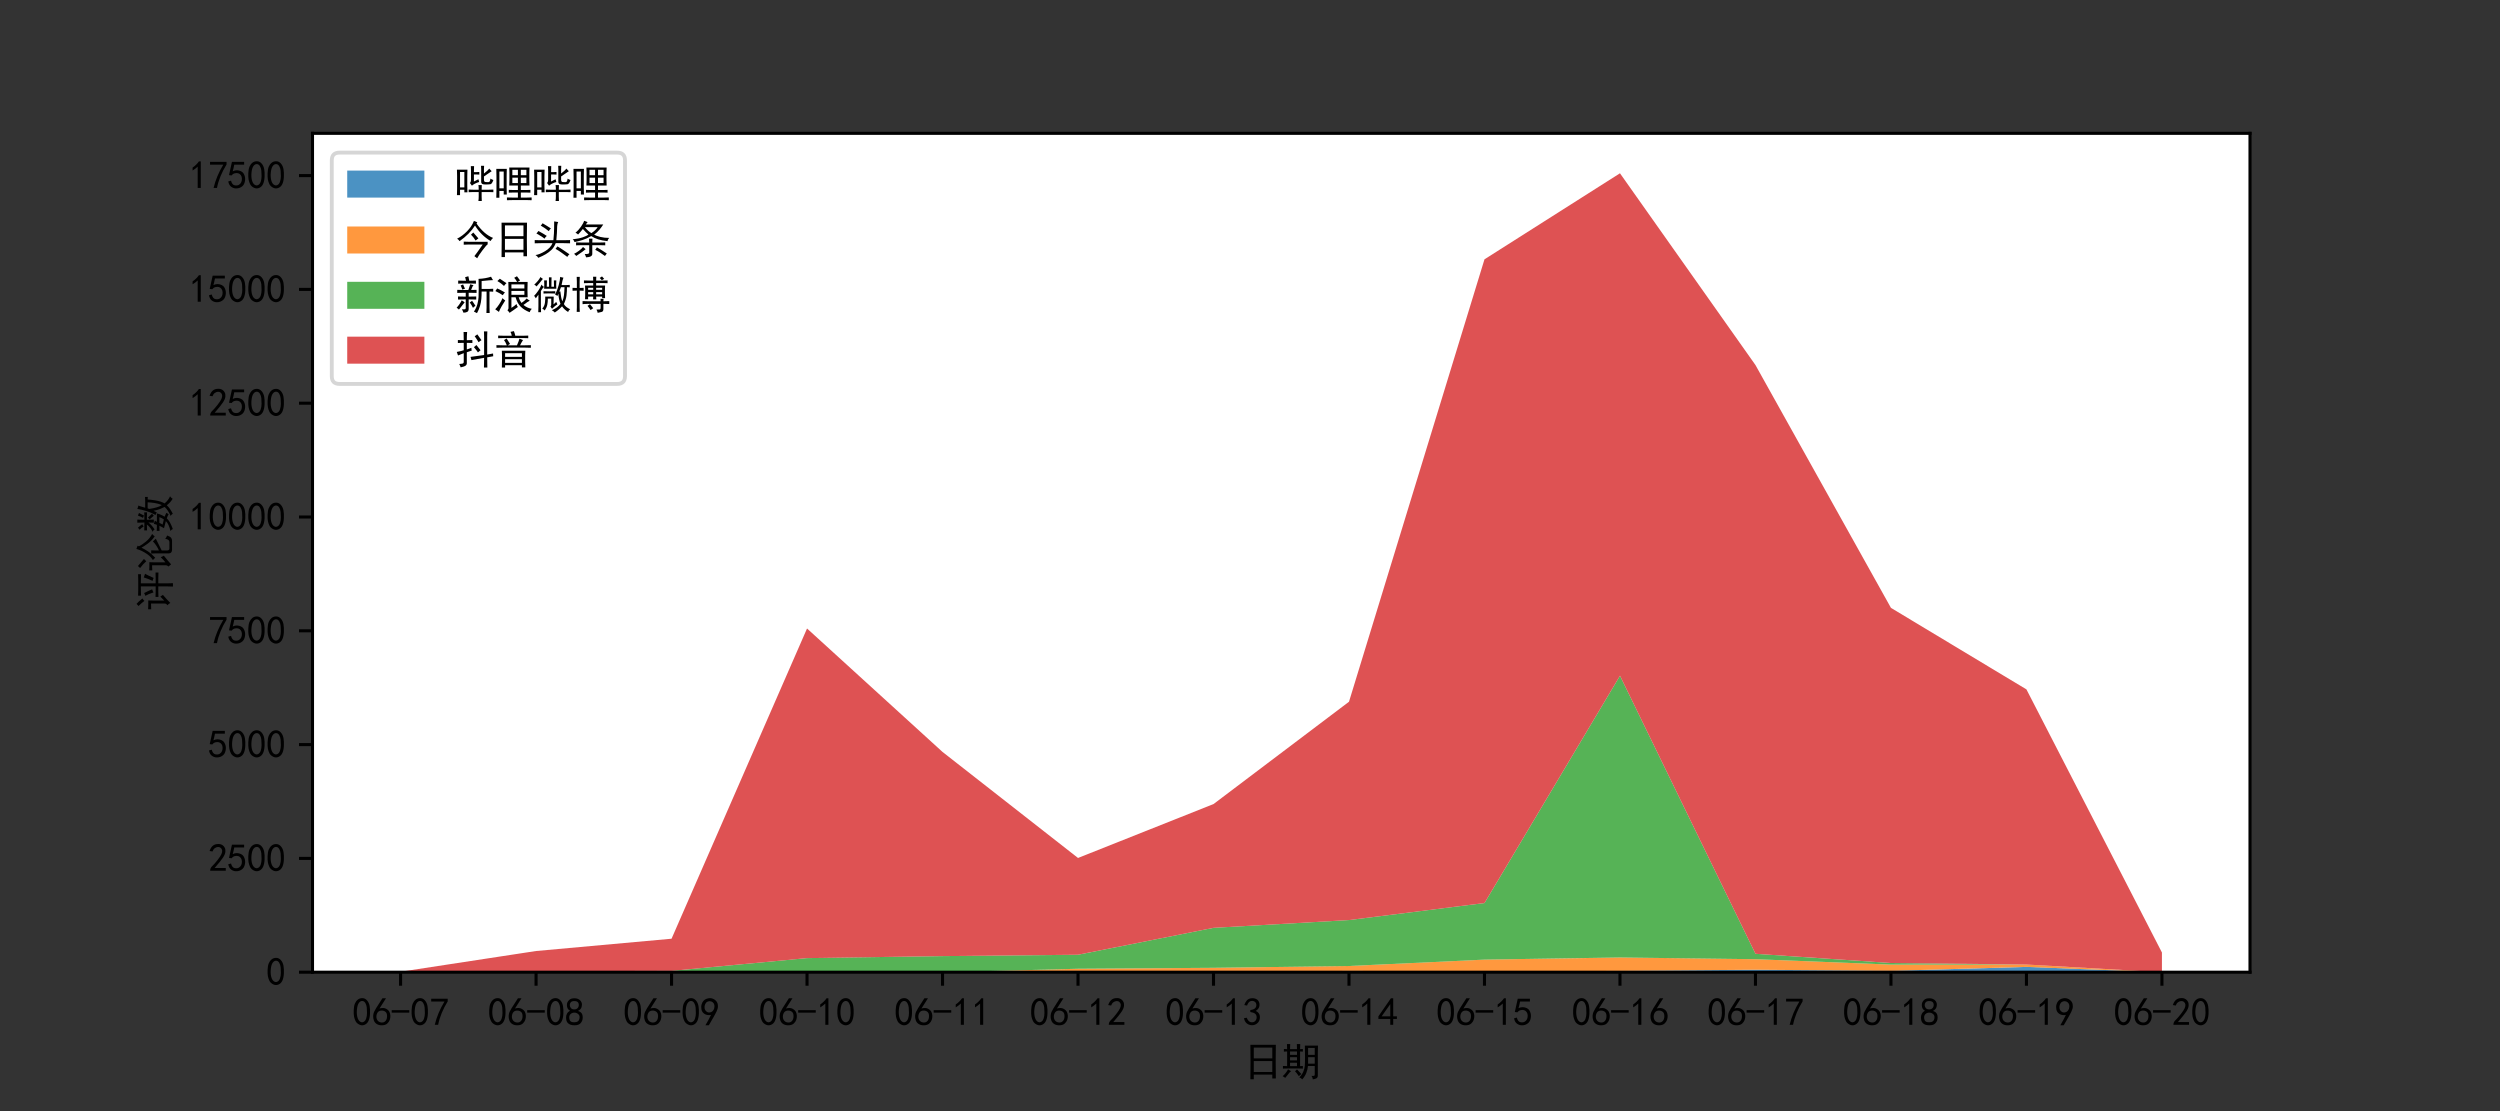 <?xml version="1.0" encoding="utf-8" standalone="no"?>
<!DOCTYPE svg PUBLIC "-//W3C//DTD SVG 1.1//EN"
  "http://www.w3.org/Graphics/SVG/1.1/DTD/svg11.dtd">
<svg xmlns:xlink="http://www.w3.org/1999/xlink" width="648pt" height="288pt" viewBox="0 0 648 288" xmlns="http://www.w3.org/2000/svg" version="1.1">
 <rect x="0" y="0" width="648" height="288" fill="#333333" stroke="none"/>
 <defs>
  <style type="text/css">*{stroke-linejoin: round; stroke-linecap: butt}</style>
 </defs>
 <g id="figure_1">
  <g id="patch_1">
   <path d="M 0 288 
L 648 288 
L 648 0 
L 0 0 
L 0 288 
z
" style="fill: none"/>
  </g>
  <g id="axes_1">
   <g id="patch_2">
    <path d="M 81 252 
L 583.2 252 
L 583.2 34.56 
L 81 34.56 
z
" style="fill: #ffffff"/>
   </g>
   <g id="PolyCollection_1">
    <path d="M 103.827 252 
L 103.827 252 
L 138.946 252 
L 174.065 252 
L 209.184 252 
L 244.303 252 
L 279.422 252 
L 314.541 252 
L 349.659 252 
L 384.778 252 
L 419.897 252 
L 455.016 252 
L 490.135 252 
L 525.254 252 
L 560.373 252 
L 560.373 252 
L 560.373 252 
L 525.254 250.62 
L 490.135 251.646 
L 455.016 251.351 
L 419.897 251.658 
L 384.778 251.823 
L 349.659 251.658 
L 314.541 251.988 
L 279.422 252 
L 244.303 252 
L 209.184 252 
L 174.065 252 
L 138.946 252 
L 103.827 252 
z
" clip-path="url(#pf10ba35d69)" style="fill: #1f77b4; fill-opacity: 0.8"/>
   </g>
   <g id="PolyCollection_2">
    <path d="M 103.827 252 
L 103.827 252 
L 138.946 252 
L 174.065 252 
L 209.184 252 
L 244.303 252 
L 279.422 252 
L 314.541 251.988 
L 349.659 251.658 
L 384.778 251.823 
L 419.897 251.658 
L 455.016 251.351 
L 490.135 251.646 
L 525.254 250.62 
L 560.373 252 
L 560.373 252 
L 560.373 252 
L 525.254 250.006 
L 490.135 250.03 
L 455.016 248.625 
L 419.897 248.177 
L 384.778 248.732 
L 349.659 250.384 
L 314.541 250.855 
L 279.422 251.103 
L 244.303 252 
L 209.184 252 
L 174.065 252 
L 138.946 252 
L 103.827 252 
z
" clip-path="url(#pf10ba35d69)" style="fill: #ff7f0e; fill-opacity: 0.8"/>
   </g>
   <g id="PolyCollection_3">
    <path d="M 103.827 251.929 
L 103.827 252 
L 138.946 252 
L 174.065 252 
L 209.184 252 
L 244.303 252 
L 279.422 251.103 
L 314.541 250.855 
L 349.659 250.384 
L 384.778 248.732 
L 419.897 248.177 
L 455.016 248.625 
L 490.135 250.03 
L 525.254 250.006 
L 560.373 252 
L 560.373 252 
L 560.373 252 
L 525.254 250.006 
L 490.135 249.617 
L 455.016 247.221 
L 419.897 175.153 
L 384.778 234.065 
L 349.659 238.478 
L 314.541 240.496 
L 279.422 247.469 
L 244.303 247.823 
L 209.184 248.342 
L 174.065 251.646 
L 138.946 251.752 
L 103.827 251.929 
z
" clip-path="url(#pf10ba35d69)" style="fill: #2ca02c; fill-opacity: 0.8"/>
   </g>
   <g id="PolyCollection_4">
    <path d="M 103.827 251.87 
L 103.827 251.929 
L 138.946 251.752 
L 174.065 251.646 
L 209.184 248.342 
L 244.303 247.823 
L 279.422 247.469 
L 314.541 240.496 
L 349.659 238.478 
L 384.778 234.065 
L 419.897 175.153 
L 455.016 247.221 
L 490.135 249.617 
L 525.254 250.006 
L 560.373 252 
L 560.373 246.891 
L 560.373 246.891 
L 525.254 178.692 
L 490.135 157.56 
L 455.016 94.624 
L 419.897 44.914 
L 384.778 67.215 
L 349.659 181.89 
L 314.541 208.414 
L 279.422 222.384 
L 244.303 194.904 
L 209.184 162.905 
L 174.065 243.316 
L 138.946 246.502 
L 103.827 251.87 
z
" clip-path="url(#pf10ba35d69)" style="fill: #d62728; fill-opacity: 0.8"/>
   </g>
   <g id="matplotlib.axis_1">
    <g id="xtick_1">
     <g id="line2d_1">
      <defs>
       <path id="m758a748ec3" d="M 0 0 
L 0 3.5 
" style="stroke: #000000; stroke-width: 0.8"/>
      </defs>
      <g>
       <use xlink:href="#m758a748ec3" x="103.827" y="252" style="stroke: #000000; stroke-width: 0.8"/>
      </g>
     </g>
     <g id="text_1">
      <!-- 06-07 -->
      <g transform="translate(91.327 265.875)scale(0.1 -0.1)">
       <defs>
        <path id="SimHei-30" d="M 225 2537 
Q 250 3200 412 3587 
Q 575 3975 875 4225 
Q 1175 4475 1612 4475 
Q 2050 4475 2375 4112 
Q 2700 3750 2800 3200 
Q 2900 2650 2862 1937 
Q 2825 1225 2612 775 
Q 2400 325 1975 150 
Q 1550 -25 1125 187 
Q 700 400 525 750 
Q 350 1100 275 1487 
Q 200 1875 225 2537 
z
M 750 2687 
Q 675 2000 800 1462 
Q 925 925 1212 700 
Q 1500 475 1800 612 
Q 2100 750 2237 1162 
Q 2375 1575 2375 2062 
Q 2375 2550 2337 2950 
Q 2300 3350 2112 3675 
Q 1925 4000 1612 4012 
Q 1300 4025 1062 3700 
Q 825 3375 750 2687 
z
" transform="scale(0.016)"/>
        <path id="SimHei-36" d="M 250 1612 
Q 275 1975 387 2225 
Q 500 2475 725 2850 
L 1750 4450 
L 2325 4450 
L 1275 2800 
Q 1950 2975 2350 2750 
Q 2750 2525 2887 2237 
Q 3025 1950 3037 1612 
Q 3050 1275 2937 950 
Q 2825 625 2537 362 
Q 2250 100 1737 75 
Q 1225 50 862 262 
Q 500 475 362 862 
Q 225 1250 250 1612 
z
M 1025 787 
Q 1250 550 1625 525 
Q 2000 500 2250 775 
Q 2500 1050 2500 1575 
Q 2500 2100 2187 2300 
Q 1875 2500 1487 2450 
Q 1100 2400 925 2075 
Q 750 1750 775 1387 
Q 800 1025 1025 787 
z
" transform="scale(0.016)"/>
        <path id="SimHei-2d" d="M 2975 2125 
L 125 2125 
L 125 2525 
L 2975 2525 
L 2975 2125 
z
" transform="scale(0.016)"/>
        <path id="SimHei-37" d="M 850 150 
Q 1300 2050 2425 3925 
L 275 3925 
L 275 4375 
L 2950 4375 
L 2950 3950 
Q 1775 2050 1400 150 
L 850 150 
z
" transform="scale(0.016)"/>
       </defs>
       <use xlink:href="#SimHei-30"/>
       <use xlink:href="#SimHei-36" x="50"/>
       <use xlink:href="#SimHei-2d" x="100"/>
       <use xlink:href="#SimHei-30" x="150"/>
       <use xlink:href="#SimHei-37" x="200"/>
      </g>
     </g>
    </g>
    <g id="xtick_2">
     <g id="line2d_2">
      <g>
       <use xlink:href="#m758a748ec3" x="138.946" y="252" style="stroke: #000000; stroke-width: 0.8"/>
      </g>
     </g>
     <g id="text_2">
      <!-- 06-08 -->
      <g transform="translate(126.446 265.875)scale(0.1 -0.1)">
       <defs>
        <path id="SimHei-38" d="M 175 1375 
Q 175 1675 325 1962 
Q 475 2250 825 2425 
Q 525 2600 425 2812 
Q 325 3025 312 3300 
Q 300 3575 387 3775 
Q 475 3975 650 4150 
Q 825 4325 1037 4387 
Q 1250 4450 1500 4450 
Q 1750 4450 1950 4400 
Q 2150 4350 2375 4187 
Q 2600 4025 2700 3725 
Q 2800 3425 2687 3025 
Q 2575 2625 2100 2400 
Q 2525 2275 2700 2012 
Q 2875 1750 2875 1375 
Q 2875 1000 2762 775 
Q 2650 550 2512 400 
Q 2375 250 2137 162 
Q 1900 75 1537 75 
Q 1175 75 912 162 
Q 650 250 475 425 
Q 300 600 237 837 
Q 175 1075 175 1375 
z
M 687 1400 
Q 675 1100 787 875 
Q 900 650 1200 587 
Q 1500 525 1825 600 
Q 2150 675 2275 950 
Q 2400 1225 2362 1500 
Q 2325 1775 2050 1962 
Q 1775 2150 1450 2125 
Q 1125 2100 912 1900 
Q 700 1700 687 1400 
z
M 775 3350 
Q 775 3100 950 2875 
Q 1125 2650 1500 2650 
Q 1875 2650 2062 2875 
Q 2250 3100 2237 3412 
Q 2225 3725 2012 3875 
Q 1800 4025 1437 4000 
Q 1075 3975 925 3787 
Q 775 3600 775 3350 
z
" transform="scale(0.016)"/>
       </defs>
       <use xlink:href="#SimHei-30"/>
       <use xlink:href="#SimHei-36" x="50"/>
       <use xlink:href="#SimHei-2d" x="100"/>
       <use xlink:href="#SimHei-30" x="150"/>
       <use xlink:href="#SimHei-38" x="200"/>
      </g>
     </g>
    </g>
    <g id="xtick_3">
     <g id="line2d_3">
      <g>
       <use xlink:href="#m758a748ec3" x="174.065" y="252" style="stroke: #000000; stroke-width: 0.8"/>
      </g>
     </g>
     <g id="text_3">
      <!-- 06-09 -->
      <g transform="translate(161.565 265.875)scale(0.1 -0.1)">
       <defs>
        <path id="SimHei-39" d="M 800 75 
Q 1350 1000 1700 1750 
Q 1075 1650 662 1912 
Q 250 2175 162 2625 
Q 75 3075 175 3437 
Q 275 3800 487 4037 
Q 700 4275 1000 4375 
Q 1300 4475 1537 4475 
Q 1775 4475 2025 4375 
Q 2275 4275 2475 4075 
Q 2675 3875 2750 3662 
Q 2825 3450 2825 3112 
Q 2825 2775 2575 2250 
Q 2325 1725 1350 75 
L 800 75 
z
M 662 2875 
Q 700 2550 937 2337 
Q 1175 2125 1450 2150 
Q 1725 2175 1887 2300 
Q 2050 2425 2200 2725 
Q 2300 3100 2250 3362 
Q 2200 3625 1987 3800 
Q 1775 3975 1525 3975 
Q 1375 4000 1137 3900 
Q 900 3800 762 3500 
Q 625 3200 662 2875 
z
" transform="scale(0.016)"/>
       </defs>
       <use xlink:href="#SimHei-30"/>
       <use xlink:href="#SimHei-36" x="50"/>
       <use xlink:href="#SimHei-2d" x="100"/>
       <use xlink:href="#SimHei-30" x="150"/>
       <use xlink:href="#SimHei-39" x="200"/>
      </g>
     </g>
    </g>
    <g id="xtick_4">
     <g id="line2d_4">
      <g>
       <use xlink:href="#m758a748ec3" x="209.184" y="252" style="stroke: #000000; stroke-width: 0.8"/>
      </g>
     </g>
     <g id="text_4">
      <!-- 06-10 -->
      <g transform="translate(196.684 265.875)scale(0.1 -0.1)">
       <defs>
        <path id="SimHei-31" d="M 1400 3600 
Q 1075 3275 575 2975 
L 575 3450 
Q 1200 3875 1600 4450 
L 1900 4450 
L 1900 150 
L 1400 150 
L 1400 3600 
z
" transform="scale(0.016)"/>
       </defs>
       <use xlink:href="#SimHei-30"/>
       <use xlink:href="#SimHei-36" x="50"/>
       <use xlink:href="#SimHei-2d" x="100"/>
       <use xlink:href="#SimHei-31" x="150"/>
       <use xlink:href="#SimHei-30" x="200"/>
      </g>
     </g>
    </g>
    <g id="xtick_5">
     <g id="line2d_5">
      <g>
       <use xlink:href="#m758a748ec3" x="244.303" y="252" style="stroke: #000000; stroke-width: 0.8"/>
      </g>
     </g>
     <g id="text_5">
      <!-- 06-11 -->
      <g transform="translate(231.803 265.875)scale(0.1 -0.1)">
       <use xlink:href="#SimHei-30"/>
       <use xlink:href="#SimHei-36" x="50"/>
       <use xlink:href="#SimHei-2d" x="100"/>
       <use xlink:href="#SimHei-31" x="150"/>
       <use xlink:href="#SimHei-31" x="200"/>
      </g>
     </g>
    </g>
    <g id="xtick_6">
     <g id="line2d_6">
      <g>
       <use xlink:href="#m758a748ec3" x="279.422" y="252" style="stroke: #000000; stroke-width: 0.8"/>
      </g>
     </g>
     <g id="text_6">
      <!-- 06-12 -->
      <g transform="translate(266.922 265.875)scale(0.1 -0.1)">
       <defs>
        <path id="SimHei-32" d="M 300 250 
Q 325 625 650 925 
Q 975 1225 1475 1862 
Q 1975 2500 2125 2850 
Q 2275 3200 2237 3450 
Q 2200 3700 2000 3862 
Q 1800 4025 1537 4000 
Q 1275 3975 1037 3800 
Q 800 3625 675 3275 
L 200 3350 
Q 400 3925 712 4187 
Q 1025 4450 1450 4475 
Q 1700 4500 1900 4462 
Q 2100 4425 2312 4287 
Q 2525 4150 2662 3875 
Q 2800 3600 2762 3212 
Q 2725 2825 2375 2287 
Q 2025 1750 1025 600 
L 2825 600 
L 2825 150 
L 300 150 
L 300 250 
z
" transform="scale(0.016)"/>
       </defs>
       <use xlink:href="#SimHei-30"/>
       <use xlink:href="#SimHei-36" x="50"/>
       <use xlink:href="#SimHei-2d" x="100"/>
       <use xlink:href="#SimHei-31" x="150"/>
       <use xlink:href="#SimHei-32" x="200"/>
      </g>
     </g>
    </g>
    <g id="xtick_7">
     <g id="line2d_7">
      <g>
       <use xlink:href="#m758a748ec3" x="314.541" y="252" style="stroke: #000000; stroke-width: 0.8"/>
      </g>
     </g>
     <g id="text_7">
      <!-- 06-13 -->
      <g transform="translate(302.041 265.875)scale(0.1 -0.1)">
       <defs>
        <path id="SimHei-33" d="M 250 1225 
L 700 1300 
Q 800 975 1025 762 
Q 1250 550 1587 562 
Q 1925 575 2125 837 
Q 2325 1100 2300 1437 
Q 2275 1775 2037 1962 
Q 1800 2150 1275 2225 
L 1275 2550 
Q 1800 2600 2037 2825 
Q 2275 3050 2250 3412 
Q 2225 3775 1925 3937 
Q 1625 4100 1287 3975 
Q 950 3850 750 3275 
L 300 3350 
Q 450 3800 712 4100 
Q 975 4400 1425 4450 
Q 1875 4500 2212 4337 
Q 2550 4175 2687 3837 
Q 2825 3500 2725 3100 
Q 2625 2700 2150 2400 
Q 2500 2250 2687 1950 
Q 2875 1650 2812 1162 
Q 2750 675 2375 375 
Q 2000 75 1525 87 
Q 1050 100 700 387 
Q 350 675 250 1225 
z
" transform="scale(0.016)"/>
       </defs>
       <use xlink:href="#SimHei-30"/>
       <use xlink:href="#SimHei-36" x="50"/>
       <use xlink:href="#SimHei-2d" x="100"/>
       <use xlink:href="#SimHei-31" x="150"/>
       <use xlink:href="#SimHei-33" x="200"/>
      </g>
     </g>
    </g>
    <g id="xtick_8">
     <g id="line2d_8">
      <g>
       <use xlink:href="#m758a748ec3" x="349.659" y="252" style="stroke: #000000; stroke-width: 0.8"/>
      </g>
     </g>
     <g id="text_8">
      <!-- 06-14 -->
      <g transform="translate(337.159 265.875)scale(0.1 -0.1)">
       <defs>
        <path id="SimHei-34" d="M 2000 1100 
L 75 1100 
L 75 1525 
L 2100 4450 
L 2475 4450 
L 2475 1525 
L 3075 1525 
L 3075 1100 
L 2475 1100 
L 2475 150 
L 2000 150 
L 2000 1100 
z
M 2000 1525 
L 2000 3500 
L 600 1525 
L 2000 1525 
z
" transform="scale(0.016)"/>
       </defs>
       <use xlink:href="#SimHei-30"/>
       <use xlink:href="#SimHei-36" x="50"/>
       <use xlink:href="#SimHei-2d" x="100"/>
       <use xlink:href="#SimHei-31" x="150"/>
       <use xlink:href="#SimHei-34" x="200"/>
      </g>
     </g>
    </g>
    <g id="xtick_9">
     <g id="line2d_9">
      <g>
       <use xlink:href="#m758a748ec3" x="384.778" y="252" style="stroke: #000000; stroke-width: 0.8"/>
      </g>
     </g>
     <g id="text_9">
      <!-- 06-15 -->
      <g transform="translate(372.278 265.875)scale(0.1 -0.1)">
       <defs>
        <path id="SimHei-35" d="M 550 1325 
Q 725 650 1150 575 
Q 1575 500 1837 662 
Q 2100 825 2212 1087 
Q 2325 1350 2312 1675 
Q 2300 2000 2137 2225 
Q 1975 2450 1725 2525 
Q 1475 2600 1162 2525 
Q 850 2450 650 2175 
L 225 2225 
Q 275 2375 700 4375 
L 2675 4375 
L 2675 3925 
L 1075 3925 
Q 950 3250 825 2850 
Q 1200 3025 1525 3012 
Q 1850 3000 2150 2862 
Q 2450 2725 2587 2487 
Q 2725 2250 2787 2012 
Q 2850 1775 2837 1500 
Q 2825 1225 2725 937 
Q 2625 650 2425 462 
Q 2225 275 1937 162 
Q 1650 50 1275 75 
Q 900 100 562 350 
Q 225 600 100 1200 
L 550 1325 
z
" transform="scale(0.016)"/>
       </defs>
       <use xlink:href="#SimHei-30"/>
       <use xlink:href="#SimHei-36" x="50"/>
       <use xlink:href="#SimHei-2d" x="100"/>
       <use xlink:href="#SimHei-31" x="150"/>
       <use xlink:href="#SimHei-35" x="200"/>
      </g>
     </g>
    </g>
    <g id="xtick_10">
     <g id="line2d_10">
      <g>
       <use xlink:href="#m758a748ec3" x="419.897" y="252" style="stroke: #000000; stroke-width: 0.8"/>
      </g>
     </g>
     <g id="text_10">
      <!-- 06-16 -->
      <g transform="translate(407.397 265.875)scale(0.1 -0.1)">
       <use xlink:href="#SimHei-30"/>
       <use xlink:href="#SimHei-36" x="50"/>
       <use xlink:href="#SimHei-2d" x="100"/>
       <use xlink:href="#SimHei-31" x="150"/>
       <use xlink:href="#SimHei-36" x="200"/>
      </g>
     </g>
    </g>
    <g id="xtick_11">
     <g id="line2d_11">
      <g>
       <use xlink:href="#m758a748ec3" x="455.016" y="252" style="stroke: #000000; stroke-width: 0.8"/>
      </g>
     </g>
     <g id="text_11">
      <!-- 06-17 -->
      <g transform="translate(442.516 265.875)scale(0.1 -0.1)">
       <use xlink:href="#SimHei-30"/>
       <use xlink:href="#SimHei-36" x="50"/>
       <use xlink:href="#SimHei-2d" x="100"/>
       <use xlink:href="#SimHei-31" x="150"/>
       <use xlink:href="#SimHei-37" x="200"/>
      </g>
     </g>
    </g>
    <g id="xtick_12">
     <g id="line2d_12">
      <g>
       <use xlink:href="#m758a748ec3" x="490.135" y="252" style="stroke: #000000; stroke-width: 0.8"/>
      </g>
     </g>
     <g id="text_12">
      <!-- 06-18 -->
      <g transform="translate(477.635 265.875)scale(0.1 -0.1)">
       <use xlink:href="#SimHei-30"/>
       <use xlink:href="#SimHei-36" x="50"/>
       <use xlink:href="#SimHei-2d" x="100"/>
       <use xlink:href="#SimHei-31" x="150"/>
       <use xlink:href="#SimHei-38" x="200"/>
      </g>
     </g>
    </g>
    <g id="xtick_13">
     <g id="line2d_13">
      <g>
       <use xlink:href="#m758a748ec3" x="525.254" y="252" style="stroke: #000000; stroke-width: 0.8"/>
      </g>
     </g>
     <g id="text_13">
      <!-- 06-19 -->
      <g transform="translate(512.754 265.875)scale(0.1 -0.1)">
       <use xlink:href="#SimHei-30"/>
       <use xlink:href="#SimHei-36" x="50"/>
       <use xlink:href="#SimHei-2d" x="100"/>
       <use xlink:href="#SimHei-31" x="150"/>
       <use xlink:href="#SimHei-39" x="200"/>
      </g>
     </g>
    </g>
    <g id="xtick_14">
     <g id="line2d_14">
      <g>
       <use xlink:href="#m758a748ec3" x="560.373" y="252" style="stroke: #000000; stroke-width: 0.8"/>
      </g>
     </g>
     <g id="text_14">
      <!-- 06-20 -->
      <g transform="translate(547.873 265.875)scale(0.1 -0.1)">
       <use xlink:href="#SimHei-30"/>
       <use xlink:href="#SimHei-36" x="50"/>
       <use xlink:href="#SimHei-2d" x="100"/>
       <use xlink:href="#SimHei-32" x="150"/>
       <use xlink:href="#SimHei-30" x="200"/>
      </g>
     </g>
    </g>
    <g id="text_15">
     <!-- 日期 -->
     <g transform="translate(322.1 278.82)scale(0.1 -0.1)">
      <defs>
       <path id="SimHei-65e5" d="M 5375 5000 
Q 5350 3775 5350 2275 
Q 5350 775 5375 -450 
L 4800 -450 
L 4800 175 
L 1800 175 
L 1800 -575 
L 1250 -575 
Q 1275 575 1275 2125 
Q 1275 3675 1250 5000 
L 5375 5000 
z
M 4800 600 
L 4800 2375 
L 1800 2375 
L 1800 600 
L 4800 600 
z
M 4800 2800 
L 4800 4550 
L 1800 4550 
L 1800 2800 
L 4800 2800 
z
" transform="scale(0.016)"/>
       <path id="SimHei-671f" d="M 4900 -25 
Q 5475 -100 5425 175 
L 5425 1575 
L 4325 1575 
Q 4275 975 4050 425 
Q 3825 -125 3400 -600 
Q 3225 -375 2925 -275 
Q 3350 150 3562 625 
Q 3775 1100 3812 1575 
Q 3850 2050 3850 3125 
Q 3850 4225 3825 4875 
L 5950 4875 
Q 5925 4400 5925 3725 
L 5925 50 
Q 5925 -300 5700 -425 
Q 5475 -550 5100 -600 
Q 5100 -325 4900 -25 
z
M 950 4300 
Q 950 4675 925 5125 
L 1450 5125 
Q 1425 4625 1425 4300 
L 2550 4300 
Q 2550 4775 2525 5125 
L 3075 5125 
Q 3050 4700 3050 4300 
Q 3225 4300 3500 4325 
L 3500 3900 
Q 3250 3925 3050 3925 
L 3050 1550 
Q 3250 1550 3500 1575 
L 3500 1150 
Q 3025 1175 2575 1175 
L 1225 1175 
Q 675 1175 275 1150 
L 275 1575 
Q 650 1550 950 1550 
L 950 3925 
Q 725 3925 425 3900 
L 425 4325 
Q 700 4300 950 4300 
z
M 5425 3375 
L 5425 4500 
L 4350 4500 
L 4350 3375 
L 5425 3375 
z
M 5425 1950 
L 5425 3000 
L 4350 3000 
L 4350 1950 
L 5425 1950 
z
M 1600 725 
Q 1425 650 1162 287 
Q 900 -75 650 -350 
Q 400 -175 225 -75 
Q 450 100 700 412 
Q 950 725 1100 1025 
L 1600 725 
z
M 2550 3375 
L 2550 3925 
L 1425 3925 
L 1425 3375 
L 2550 3375 
z
M 2550 1550 
L 2550 2100 
L 1425 2100 
L 1425 1550 
L 2550 1550 
z
M 2550 2475 
L 2550 3000 
L 1425 3000 
L 1425 2475 
L 2550 2475 
z
M 2850 -75 
Q 2450 525 2225 725 
Q 2375 825 2550 1025 
Q 2850 725 3250 275 
Q 3050 125 2850 -75 
z
" transform="scale(0.016)"/>
      </defs>
      <use xlink:href="#SimHei-65e5"/>
      <use xlink:href="#SimHei-671f" x="100"/>
     </g>
    </g>
   </g>
   <g id="matplotlib.axis_2">
    <g id="ytick_1">
     <g id="line2d_15">
      <defs>
       <path id="m38fbeffc66" d="M 0 0 
L -3.5 0 
" style="stroke: #000000; stroke-width: 0.8"/>
      </defs>
      <g>
       <use xlink:href="#m38fbeffc66" x="81" y="252" style="stroke: #000000; stroke-width: 0.8"/>
      </g>
     </g>
     <g id="text_16">
      <!-- 0 -->
      <g transform="translate(69 255.438)scale(0.1 -0.1)">
       <use xlink:href="#SimHei-30"/>
      </g>
     </g>
    </g>
    <g id="ytick_2">
     <g id="line2d_16">
      <g>
       <use xlink:href="#m38fbeffc66" x="81" y="222.502" style="stroke: #000000; stroke-width: 0.8"/>
      </g>
     </g>
     <g id="text_17">
      <!-- 2500 -->
      <g transform="translate(54 225.94)scale(0.1 -0.1)">
       <use xlink:href="#SimHei-32"/>
       <use xlink:href="#SimHei-35" x="50"/>
       <use xlink:href="#SimHei-30" x="100"/>
       <use xlink:href="#SimHei-30" x="150"/>
      </g>
     </g>
    </g>
    <g id="ytick_3">
     <g id="line2d_17">
      <g>
       <use xlink:href="#m38fbeffc66" x="81" y="193.005" style="stroke: #000000; stroke-width: 0.8"/>
      </g>
     </g>
     <g id="text_18">
      <!-- 5000 -->
      <g transform="translate(54 196.442)scale(0.1 -0.1)">
       <use xlink:href="#SimHei-35"/>
       <use xlink:href="#SimHei-30" x="50"/>
       <use xlink:href="#SimHei-30" x="100"/>
       <use xlink:href="#SimHei-30" x="150"/>
      </g>
     </g>
    </g>
    <g id="ytick_4">
     <g id="line2d_18">
      <g>
       <use xlink:href="#m38fbeffc66" x="81" y="163.507" style="stroke: #000000; stroke-width: 0.8"/>
      </g>
     </g>
     <g id="text_19">
      <!-- 7500 -->
      <g transform="translate(54 166.944)scale(0.1 -0.1)">
       <use xlink:href="#SimHei-37"/>
       <use xlink:href="#SimHei-35" x="50"/>
       <use xlink:href="#SimHei-30" x="100"/>
       <use xlink:href="#SimHei-30" x="150"/>
      </g>
     </g>
    </g>
    <g id="ytick_5">
     <g id="line2d_19">
      <g>
       <use xlink:href="#m38fbeffc66" x="81" y="134.009" style="stroke: #000000; stroke-width: 0.8"/>
      </g>
     </g>
     <g id="text_20">
      <!-- 10000 -->
      <g transform="translate(49 137.447)scale(0.1 -0.1)">
       <use xlink:href="#SimHei-31"/>
       <use xlink:href="#SimHei-30" x="50"/>
       <use xlink:href="#SimHei-30" x="100"/>
       <use xlink:href="#SimHei-30" x="150"/>
       <use xlink:href="#SimHei-30" x="200"/>
      </g>
     </g>
    </g>
    <g id="ytick_6">
     <g id="line2d_20">
      <g>
       <use xlink:href="#m38fbeffc66" x="81" y="104.511" style="stroke: #000000; stroke-width: 0.8"/>
      </g>
     </g>
     <g id="text_21">
      <!-- 12500 -->
      <g transform="translate(49 107.949)scale(0.1 -0.1)">
       <use xlink:href="#SimHei-31"/>
       <use xlink:href="#SimHei-32" x="50"/>
       <use xlink:href="#SimHei-35" x="100"/>
       <use xlink:href="#SimHei-30" x="150"/>
       <use xlink:href="#SimHei-30" x="200"/>
      </g>
     </g>
    </g>
    <g id="ytick_7">
     <g id="line2d_21">
      <g>
       <use xlink:href="#m38fbeffc66" x="81" y="75.014" style="stroke: #000000; stroke-width: 0.8"/>
      </g>
     </g>
     <g id="text_22">
      <!-- 15000 -->
      <g transform="translate(49 78.451)scale(0.1 -0.1)">
       <use xlink:href="#SimHei-31"/>
       <use xlink:href="#SimHei-35" x="50"/>
       <use xlink:href="#SimHei-30" x="100"/>
       <use xlink:href="#SimHei-30" x="150"/>
       <use xlink:href="#SimHei-30" x="200"/>
      </g>
     </g>
    </g>
    <g id="ytick_8">
     <g id="line2d_22">
      <g>
       <use xlink:href="#m38fbeffc66" x="81" y="45.516" style="stroke: #000000; stroke-width: 0.8"/>
      </g>
     </g>
     <g id="text_23">
      <!-- 17500 -->
      <g transform="translate(49 48.954)scale(0.1 -0.1)">
       <use xlink:href="#SimHei-31"/>
       <use xlink:href="#SimHei-37" x="50"/>
       <use xlink:href="#SimHei-35" x="100"/>
       <use xlink:href="#SimHei-30" x="150"/>
       <use xlink:href="#SimHei-30" x="200"/>
      </g>
     </g>
    </g>
    <g id="text_24">
     <!-- 评论数 -->
     <g transform="translate(43.75 158.28)rotate(-90)scale(0.1 -0.1)">
      <defs>
       <path id="SimHei-8bc4" d="M 5900 4500 
Q 5400 4525 4425 4525 
L 4425 2125 
L 5200 2125 
Q 5750 2125 6175 2150 
L 6175 1675 
Q 5775 1700 5200 1700 
L 4425 1700 
L 4425 200 
Q 4425 -300 4450 -675 
L 3900 -675 
Q 3925 -200 3925 200 
L 3925 1700 
L 3075 1700 
Q 2625 1700 2225 1675 
L 2225 2150 
Q 2625 2125 3075 2125 
L 3925 2125 
L 3925 4525 
Q 2850 4525 2425 4500 
L 2425 4975 
Q 2850 4950 3300 4950 
L 4950 4950 
Q 5400 4950 5900 4975 
L 5900 4500 
z
M 875 225 
Q 1150 400 1150 650 
L 1150 2875 
Q 475 2875 225 2850 
L 225 3350 
Q 475 3325 825 3325 
L 1650 3325 
Q 1625 2825 1625 2325 
L 1625 725 
Q 1900 975 2275 1375 
Q 2375 1225 2550 950 
Q 2100 550 1812 300 
Q 1525 50 1250 -250 
Q 1100 25 875 225 
z
M 4825 2625 
Q 5200 3425 5375 4050 
Q 5650 3975 5975 3850 
Q 5925 3800 5700 3325 
Q 5475 2850 5300 2450 
Q 5050 2575 4825 2625 
z
M 2850 4000 
Q 3275 3175 3450 2700 
Q 3150 2600 2950 2475 
Q 2700 3300 2400 3800 
Q 2650 3875 2850 4000 
z
M 1100 5225 
Q 1400 4975 1975 4275 
Q 1750 4125 1575 3950 
Q 1300 4350 750 4900 
Q 900 5025 1100 5225 
z
" transform="scale(0.016)"/>
       <path id="SimHei-8bba" d="M 3500 1600 
Q 3825 1725 4250 2000 
Q 4675 2275 4975 2575 
Q 5225 2275 5400 2100 
Q 5050 1950 4550 1675 
Q 4050 1400 3500 1150 
L 3500 300 
Q 3500 -100 3800 -100 
L 4825 -100 
Q 5125 -100 5250 137 
Q 5375 375 5375 575 
Q 5675 350 5925 275 
Q 5750 -225 5550 -375 
Q 5350 -525 5100 -525 
L 3550 -525 
Q 3025 -475 3025 0 
L 3025 2175 
Q 3025 2525 3000 2850 
L 3525 2850 
Q 3500 2400 3500 2200 
L 3500 1600 
z
M 4175 4850 
Q 4400 4350 4950 3687 
Q 5500 3025 6175 2700 
Q 5975 2575 5800 2275 
Q 5100 2750 4637 3375 
Q 4175 4000 3950 4425 
Q 3725 3950 3387 3425 
Q 3050 2900 2325 2200 
Q 2175 2375 1950 2575 
Q 2350 2825 2650 3175 
Q 2950 3525 3200 3962 
Q 3450 4400 3575 4725 
Q 3700 5050 3750 5250 
Q 3975 5150 4275 5050 
L 4175 4850 
z
M 1600 3150 
Q 1575 2750 1575 2275 
L 1575 550 
Q 1950 825 2400 1300 
Q 2500 1075 2650 800 
Q 2250 475 1900 187 
Q 1550 -100 1250 -375 
Q 1150 -225 900 50 
Q 1100 250 1100 450 
L 1100 2700 
L 800 2700 
Q 550 2700 275 2675 
L 275 3175 
Q 550 3150 800 3150 
L 1600 3150 
z
M 975 5000 
Q 1550 4525 2125 4025 
Q 1950 3875 1750 3650 
Q 1325 4150 650 4650 
Q 825 4800 975 5000 
z
" transform="scale(0.016)"/>
       <path id="SimHei-6570" d="M 4525 4925 
Q 4475 4800 4400 4587 
Q 4325 4375 4175 3825 
L 5325 3825 
Q 5575 3825 5925 3850 
L 5925 3400 
Q 5650 3425 5500 3425 
Q 5500 3025 5362 2162 
Q 5225 1300 4875 675 
Q 5125 375 5437 137 
Q 5750 -100 6025 -200 
Q 5725 -425 5625 -625 
Q 5325 -450 5075 -225 
Q 4825 0 4575 325 
Q 4300 25 3987 -187 
Q 3675 -400 3200 -650 
Q 3075 -425 2850 -300 
Q 3225 -150 3650 125 
Q 4075 400 4300 675 
Q 4125 1025 3962 1425 
Q 3800 1825 3675 2475 
Q 3600 2275 3425 1950 
Q 3250 2050 3000 2150 
Q 3400 2850 3650 3675 
Q 3900 4500 3975 5100 
Q 4275 4975 4525 4925 
z
M 2100 2250 
Q 2000 2150 1875 1925 
L 3250 1925 
Q 3100 1300 2725 675 
Q 3125 525 3350 400 
Q 3225 225 3125 25 
Q 2900 175 2450 325 
Q 1950 -225 725 -650 
Q 600 -375 400 -275 
Q 1575 0 2000 475 
Q 1300 650 850 775 
Q 1000 1000 1250 1525 
Q 1000 1525 425 1500 
L 425 1950 
Q 900 1925 1400 1925 
Q 1500 2150 1550 2425 
Q 1825 2325 2100 2250 
z
M 1775 3950 
Q 1775 4550 1750 5100 
L 2250 5100 
Q 2225 4575 2225 3950 
Q 3075 3950 3425 3975 
L 3425 3525 
Q 3075 3550 2225 3550 
Q 2225 2825 2250 2425 
L 1750 2425 
Q 1775 2775 1775 3300 
Q 1650 3100 1300 2787 
Q 950 2475 650 2300 
Q 525 2525 275 2625 
Q 500 2700 875 2975 
Q 1250 3250 1450 3550 
Q 950 3550 500 3525 
L 500 3975 
Q 925 3950 1775 3950 
z
M 3975 3175 
Q 4200 1700 4600 1125 
Q 4850 1700 4937 2287 
Q 5025 2875 5050 3425 
L 4075 3425 
L 3975 3175 
z
M 1450 1000 
Q 1750 925 2275 800 
Q 2475 1050 2650 1525 
L 1725 1525 
Q 1600 1275 1450 1000 
z
M 3325 4825 
Q 3200 4625 3125 4450 
Q 3050 4275 2925 4025 
Q 2725 4125 2525 4175 
Q 2725 4500 2900 5000 
Q 3150 4875 3325 4825 
z
M 2575 3375 
Q 2900 3050 3200 2725 
Q 3050 2600 2875 2425 
Q 2525 2850 2300 3100 
Q 2450 3225 2575 3375 
z
M 925 5000 
Q 1275 4650 1500 4300 
L 1125 4075 
Q 950 4425 600 4725 
Q 825 4875 925 5000 
z
" transform="scale(0.016)"/>
      </defs>
      <use xlink:href="#SimHei-8bc4"/>
      <use xlink:href="#SimHei-8bba" x="100"/>
      <use xlink:href="#SimHei-6570" x="200"/>
     </g>
    </g>
   </g>
   <g id="patch_3">
    <path d="M 81 252 
L 81 34.56 
" style="fill: none; stroke: #000000; stroke-width: 0.8; stroke-linejoin: miter; stroke-linecap: square"/>
   </g>
   <g id="patch_4">
    <path d="M 583.2 252 
L 583.2 34.56 
" style="fill: none; stroke: #000000; stroke-width: 0.8; stroke-linejoin: miter; stroke-linecap: square"/>
   </g>
   <g id="patch_5">
    <path d="M 81 252 
L 583.2 252 
" style="fill: none; stroke: #000000; stroke-width: 0.8; stroke-linejoin: miter; stroke-linecap: square"/>
   </g>
   <g id="patch_6">
    <path d="M 81 34.56 
L 583.2 34.56 
" style="fill: none; stroke: #000000; stroke-width: 0.8; stroke-linejoin: miter; stroke-linecap: square"/>
   </g>
   <g id="legend_1">
    <g id="patch_7">
     <path d="M 88 99.513 
L 160 99.513 
Q 162 99.513 162 97.513 
L 162 41.56 
Q 162 39.56 160 39.56 
L 88 39.56 
Q 86 39.56 86 41.56 
L 86 97.513 
Q 86 99.513 88 99.513 
z
" style="fill: #ffffff; opacity: 0.8; stroke: #cccccc; stroke-linejoin: miter"/>
    </g>
    <g id="patch_8">
     <path d="M 90 51.216 
L 110 51.216 
L 110 44.216 
L 90 44.216 
z
" style="fill: #1f77b4; fill-opacity: 0.8"/>
    </g>
    <g id="text_25">
     <!-- 哔哩哔哩 -->
     <g transform="translate(118 51.216)scale(0.1 -0.1)">
      <defs>
       <path id="SimHei-54d4" d="M 1975 4525 
Q 1950 4000 1950 3475 
L 1950 1875 
Q 1950 1425 1975 850 
L 1475 850 
L 1475 1275 
L 775 1275 
L 775 400 
L 275 400 
Q 300 900 300 1425 
L 300 3475 
Q 300 4000 275 4525 
L 1975 4525 
z
M 5900 4275 
Q 5575 4075 4650 3425 
L 4650 2925 
Q 4650 2550 4875 2525 
Q 5100 2500 5375 2500 
Q 5650 2500 5700 3075 
Q 5875 2950 6175 2850 
Q 5950 2200 5687 2162 
Q 5425 2125 4900 2125 
Q 4400 2125 4287 2287 
Q 4175 2450 4200 2600 
L 4200 4600 
Q 4200 4875 4175 5150 
L 4675 5150 
Q 4650 4925 4650 4575 
L 4650 3900 
Q 5275 4375 5500 4700 
Q 5775 4375 5900 4275 
z
M 3800 1275 
Q 3800 1825 3750 2025 
L 4300 2025 
Q 4275 1825 4275 1275 
L 5375 1275 
Q 5750 1275 6175 1300 
L 6175 875 
Q 5775 900 5400 900 
L 4275 900 
L 4275 175 
Q 4275 -225 4300 -550 
L 3750 -550 
Q 3800 -225 3800 175 
L 3800 900 
L 2975 900 
Q 2650 900 2175 875 
L 2175 1300 
Q 2650 1275 2975 1275 
L 3800 1275 
z
M 3900 3725 
Q 3725 3750 3350 3750 
L 3025 3750 
L 3025 2600 
Q 3375 2775 3750 2975 
Q 3825 2650 3875 2525 
Q 3500 2425 3175 2250 
Q 2850 2075 2700 1925 
Q 2600 2050 2375 2375 
Q 2550 2475 2550 2975 
L 2550 4400 
Q 2550 4800 2525 5100 
L 3050 5100 
Q 3025 4950 3025 4125 
L 3375 4125 
Q 3725 4125 3900 4150 
L 3900 3725 
z
M 1475 1650 
L 1475 4150 
L 775 4150 
L 775 1650 
L 1475 1650 
z
" transform="scale(0.016)"/>
       <path id="SimHei-54e9" d="M 5775 4875 
Q 5750 4575 5750 4050 
L 5750 2850 
Q 5750 2350 5775 1950 
L 4375 1950 
L 4375 1225 
L 5125 1225 
Q 5550 1225 5925 1250 
L 5925 800 
Q 5525 825 5125 825 
L 4375 825 
L 4375 0 
L 5275 0 
Q 5750 0 6125 25 
L 6125 -425 
Q 5800 -400 5300 -400 
L 3200 -400 
Q 2475 -400 2125 -425 
L 2125 25 
Q 2425 0 3075 0 
L 3900 0 
L 3900 825 
L 3325 825 
Q 2700 825 2425 800 
L 2425 1250 
Q 2675 1225 3300 1225 
L 3900 1225 
L 3900 1950 
L 2500 1950 
Q 2525 2375 2525 2850 
L 2525 4050 
Q 2525 4500 2500 4875 
L 5775 4875 
z
M 2100 4650 
Q 2075 4075 2075 3450 
L 2075 1625 
Q 2075 1125 2100 500 
L 1600 500 
L 1600 1075 
L 900 1075 
L 900 -25 
L 400 -25 
Q 425 525 425 1125 
L 425 3450 
Q 425 4075 400 4650 
L 2100 4650 
z
M 1600 1500 
L 1600 4225 
L 900 4225 
L 900 1500 
L 1600 1500 
z
M 3900 2350 
L 3900 3225 
L 3000 3225 
L 3000 2350 
L 3900 2350 
z
M 3900 3625 
L 3900 4500 
L 3000 4500 
L 3000 3625 
L 3900 3625 
z
M 5275 2350 
L 5275 3225 
L 4375 3225 
L 4375 2350 
L 5275 2350 
z
M 5275 3625 
L 5275 4500 
L 4375 4500 
L 4375 3625 
L 5275 3625 
z
" transform="scale(0.016)"/>
      </defs>
      <use xlink:href="#SimHei-54d4"/>
      <use xlink:href="#SimHei-54e9" x="100"/>
      <use xlink:href="#SimHei-54d4" x="200"/>
      <use xlink:href="#SimHei-54e9" x="300"/>
     </g>
    </g>
    <g id="patch_9">
     <path d="M 90 65.708 
L 110 65.708 
L 110 58.708 
L 90 58.708 
z
" style="fill: #ff7f0e; fill-opacity: 0.8"/>
    </g>
    <g id="text_26">
     <!-- 今日头条 -->
     <g transform="translate(118 65.708)scale(0.1 -0.1)">
      <defs>
       <path id="SimHei-4eca" d="M 3450 4850 
Q 4675 3100 6125 2525 
Q 5875 2300 5725 2025 
Q 4200 2925 3200 4525 
Q 2325 3150 700 2000 
Q 550 2250 300 2400 
Q 1150 2825 1912 3600 
Q 2675 4375 3025 5275 
Q 3250 5175 3575 5050 
L 3450 4850 
z
M 5250 1900 
L 5250 1475 
Q 5075 1400 4425 537 
Q 3775 -325 3550 -775 
Q 3450 -675 3100 -425 
Q 3500 75 4450 1450 
L 2050 1450 
Q 1575 1450 1375 1425 
L 1375 1925 
Q 1575 1900 2075 1900 
L 5250 1900 
z
M 2925 3400 
Q 3425 2825 3750 2450 
Q 3525 2300 3300 2100 
Q 2925 2700 2550 3050 
Q 2825 3275 2925 3400 
z
" transform="scale(0.016)"/>
       <path id="SimHei-5934" d="M 4175 5100 
Q 4000 4750 4000 4100 
Q 4000 3475 3875 2150 
L 5025 2150 
Q 5500 2150 6100 2175 
L 6100 1650 
Q 5500 1675 5075 1675 
L 3775 1675 
Q 3500 975 3075 575 
Q 2650 175 2162 -112 
Q 1675 -400 950 -700 
Q 825 -450 500 -250 
Q 1125 -175 2050 375 
Q 2975 925 3250 1675 
L 1425 1675 
Q 925 1675 375 1650 
L 375 2175 
Q 925 2150 1275 2150 
L 3400 2150 
Q 3450 2575 3487 3250 
Q 3525 3925 3525 5200 
Q 3800 5150 4175 5100 
z
M 4050 1150 
Q 4500 900 4975 575 
Q 5450 250 6000 -125 
Q 5825 -250 5650 -550 
Q 5200 -225 4750 112 
Q 4300 450 3750 750 
Q 3875 900 4050 1150 
z
M 975 3650 
Q 1850 3175 2325 2850 
Q 2100 2650 1950 2400 
Q 1725 2650 650 3250 
Q 850 3450 975 3650 
z
M 1650 4900 
Q 2375 4475 3000 4050 
Q 2800 3900 2650 3625 
Q 2150 4050 1350 4525 
Q 1525 4700 1650 4900 
z
" transform="scale(0.016)"/>
       <path id="SimHei-6761" d="M 2700 5075 
Q 2600 5000 2400 4700 
L 5225 4700 
Q 4975 4300 4625 3875 
Q 4275 3450 3750 3050 
Q 4100 2850 4750 2687 
Q 5400 2525 6200 2525 
Q 5950 2275 5925 2000 
Q 5000 2100 4387 2300 
Q 3775 2500 3275 2825 
Q 2500 2375 1837 2175 
Q 1175 1975 575 1850 
Q 500 2125 275 2300 
Q 1250 2400 1912 2625 
Q 2575 2850 2825 3075 
Q 2400 3425 1925 3975 
Q 1600 3550 1150 3075 
Q 925 3300 725 3350 
Q 1225 3775 1625 4350 
Q 2025 4925 2125 5300 
Q 2525 5125 2700 5075 
z
M 2950 1775 
Q 2950 2000 2925 2400 
L 3475 2400 
Q 3450 1975 3450 1775 
L 4500 1775 
Q 5025 1775 5550 1800 
L 5550 1325 
Q 5025 1350 4525 1350 
L 3450 1350 
L 3450 -50 
Q 3475 -575 2450 -625 
Q 2375 -375 2225 -75 
Q 2975 -150 2950 200 
L 2950 1350 
L 1850 1350 
Q 1350 1350 825 1325 
L 825 1800 
Q 1350 1775 1850 1775 
L 2950 1775 
z
M 3300 3300 
Q 4025 3775 4325 4275 
L 2250 4275 
Q 2700 3675 3300 3300 
z
M 4200 1000 
Q 4950 575 5800 0 
Q 5650 -175 5500 -400 
Q 5150 -150 4787 100 
Q 4425 350 3925 600 
Q 4075 775 4200 1000 
z
M 2375 700 
Q 2275 600 1800 250 
Q 1325 -100 850 -400 
Q 700 -200 500 -50 
Q 825 100 1287 437 
Q 1750 775 1950 1050 
L 2375 700 
z
" transform="scale(0.016)"/>
      </defs>
      <use xlink:href="#SimHei-4eca"/>
      <use xlink:href="#SimHei-65e5" x="100"/>
      <use xlink:href="#SimHei-5934" x="200"/>
      <use xlink:href="#SimHei-6761" x="300"/>
     </g>
    </g>
    <g id="patch_10">
     <path d="M 90 80.044 
L 110 80.044 
L 110 73.044 
L 90 73.044 
z
" style="fill: #2ca02c; fill-opacity: 0.8"/>
    </g>
    <g id="text_27">
     <!-- 新浪微博 -->
     <g transform="translate(118 80.044)scale(0.1 -0.1)">
      <defs>
       <path id="SimHei-65b0" d="M 6125 4650 
Q 5750 4650 4275 4500 
L 4275 3225 
L 5575 3225 
Q 5850 3225 6150 3250 
L 6150 2775 
Q 5800 2800 5550 2800 
L 5550 225 
Q 5550 -200 5575 -675 
L 5050 -675 
Q 5075 -200 5075 200 
L 5075 2800 
L 4275 2800 
Q 4275 2175 4225 1600 
Q 4175 1025 4012 462 
Q 3850 -100 3525 -700 
Q 3275 -550 3025 -450 
Q 3425 125 3587 762 
Q 3750 1400 3775 1875 
Q 3800 2350 3800 3300 
Q 3800 4275 3775 4850 
Q 4900 4900 5800 5200 
Q 6000 4800 6125 4650 
z
M 2975 3825 
Q 2800 3725 2575 3050 
Q 3000 3050 3450 3075 
L 3450 2575 
Q 3025 2600 2175 2600 
L 2175 1975 
Q 2950 1975 3400 2000 
L 3400 1500 
Q 2950 1525 2175 1525 
L 2175 0 
Q 2175 -375 1937 -500 
Q 1700 -625 1325 -625 
Q 1225 -325 1075 -75 
Q 1425 -100 1562 -75 
Q 1700 -50 1700 150 
L 1700 1525 
Q 900 1525 450 1500 
L 450 2000 
Q 925 1975 1700 1975 
L 1700 2600 
Q 775 2600 325 2575 
L 325 3075 
Q 775 3050 1175 3050 
L 2125 3050 
Q 2325 3650 2425 3975 
Q 2625 3925 2975 3825 
z
M 2125 5275 
Q 2250 4750 2275 4550 
Q 2850 4550 3350 4575 
L 3350 4075 
Q 2825 4100 2500 4100 
L 1300 4100 
Q 875 4100 475 4075 
L 475 4575 
Q 900 4550 1300 4550 
L 1750 4550 
Q 1700 4825 1600 5125 
Q 1850 5200 2125 5275 
z
M 1525 1050 
Q 1375 875 1175 612 
Q 975 350 600 -125 
Q 425 50 225 175 
Q 750 750 1050 1375 
Q 1300 1175 1525 1050 
z
M 2725 1300 
Q 3025 900 3275 475 
Q 3025 350 2875 150 
Q 2675 600 2350 1025 
Q 2525 1175 2725 1300 
z
M 1275 3950 
Q 1450 3600 1575 3250 
Q 1350 3200 1150 3100 
Q 1025 3475 875 3775 
Q 1050 3875 1275 3950 
z
" transform="scale(0.016)"/>
       <path id="SimHei-6d6a" d="M 3675 775 
Q 3750 450 3900 300 
Q 3650 100 3225 -187 
Q 2800 -475 2550 -650 
Q 2425 -450 2200 -225 
Q 2400 -50 2375 200 
L 2375 3325 
Q 2375 3875 2350 4350 
L 3775 4350 
Q 3575 4725 3300 5025 
Q 3575 5150 3750 5275 
Q 4075 4875 4250 4600 
Q 4075 4500 3850 4350 
L 5475 4350 
Q 5450 3950 5450 3050 
Q 5450 2175 5475 1875 
L 4025 1875 
Q 4175 1350 4475 950 
Q 5000 1300 5325 1675 
Q 5500 1500 5825 1325 
Q 5625 1225 5387 1062 
Q 5150 900 4800 625 
Q 5400 125 6150 0 
Q 5900 -250 5800 -550 
Q 4950 -225 4375 325 
Q 3800 875 3525 1875 
L 2850 1875 
L 2850 150 
Q 3300 425 3675 775 
z
M 4950 3300 
L 4950 3950 
L 2850 3950 
L 2850 3300 
L 4950 3300 
z
M 4950 2275 
L 4950 2900 
L 2850 2900 
L 2850 2275 
L 4950 2275 
z
M 1850 1350 
Q 1575 950 1275 425 
Q 975 -100 825 -500 
Q 525 -275 225 -75 
Q 500 175 875 737 
Q 1250 1300 1400 1725 
Q 1625 1500 1850 1350 
z
M 550 3300 
Q 1125 3050 1800 2650 
Q 1600 2450 1450 2200 
Q 950 2550 250 2875 
Q 400 3075 550 3300 
z
M 975 4875 
Q 1425 4575 2050 4150 
Q 1825 3975 1650 3700 
Q 1250 4100 575 4500 
Q 775 4675 975 4875 
z
" transform="scale(0.016)"/>
       <path id="SimHei-5fae" d="M 4050 2075 
Q 3850 2250 3675 2300 
Q 4050 3025 4262 3837 
Q 4475 4650 4500 5175 
Q 4775 5075 5025 5050 
Q 4875 4700 4725 3850 
L 5525 3850 
Q 5800 3850 6050 3875 
L 6050 3475 
Q 5675 3500 5600 3500 
Q 5600 2800 5525 2162 
Q 5450 1525 5100 775 
Q 5225 525 5487 312 
Q 5750 100 6125 -75 
Q 5825 -275 5800 -525 
Q 5175 -150 4800 400 
Q 4275 -175 3625 -600 
Q 3450 -400 3150 -225 
Q 3675 0 3975 225 
Q 4275 450 4550 800 
Q 4275 1475 4200 2450 
L 4050 2075 
z
M 1875 3550 
Q 1650 3375 1375 2875 
L 1375 475 
Q 1375 25 1400 -550 
L 950 -550 
Q 975 25 975 475 
L 975 2300 
Q 750 2000 550 1700 
Q 425 1950 275 2100 
Q 575 2400 925 2900 
Q 1275 3400 1475 3925 
Q 1650 3650 1875 3550 
z
M 3450 1975 
Q 3425 1500 3425 725 
Q 3650 900 3850 1125 
L 4050 725 
Q 3875 625 3637 425 
Q 3400 225 3175 0 
L 2925 375 
Q 3050 475 3050 700 
L 3050 1650 
L 2500 1650 
Q 2500 1100 2412 662 
Q 2325 225 2000 -275 
Q 1825 -75 1600 25 
Q 1975 450 2037 1037 
Q 2100 1625 2075 1975 
L 3450 1975 
z
M 2350 4600 
Q 2325 4175 2325 3575 
L 2700 3575 
Q 2700 4575 2675 5100 
L 3100 5100 
Q 3075 4600 3075 3575 
L 3500 3575 
Q 3500 4075 3475 4600 
L 3875 4600 
Q 3850 4325 3850 3925 
Q 3850 3550 3875 3250 
L 1900 3250 
Q 1925 3600 1925 3925 
Q 1925 4250 1900 4600 
L 2350 4600 
z
M 4525 2825 
Q 4625 1775 4850 1200 
Q 5050 1700 5112 2212 
Q 5175 2725 5200 3500 
L 4625 3500 
Q 4525 3175 4350 2775 
L 4525 2825 
z
M 1700 4850 
Q 1275 4300 675 3625 
Q 525 3800 300 3925 
Q 1025 4575 1300 5150 
Q 1450 5000 1700 4850 
z
M 3700 2475 
Q 3325 2500 2750 2500 
Q 2175 2500 1800 2475 
L 1800 2850 
Q 2175 2825 2750 2825 
Q 3325 2825 3700 2850 
L 3700 2475 
z
" transform="scale(0.016)"/>
       <path id="SimHei-535a" d="M 3600 4575 
Q 3600 5000 3575 5200 
L 4100 5200 
Q 4075 4950 4075 4575 
L 5075 4575 
Q 5650 4575 5925 4600 
L 5925 4150 
Q 5650 4175 5100 4175 
L 4075 4175 
L 4075 3775 
L 5525 3775 
Q 5500 3400 5500 3050 
L 5500 2500 
Q 5500 2025 5525 1725 
L 5050 1725 
L 5050 1975 
L 4075 1975 
Q 4075 1750 4100 1525 
L 3575 1525 
Q 3600 1775 3600 1975 
L 2775 1975 
L 2775 1550 
L 2275 1550 
Q 2300 1825 2300 2250 
L 2300 3025 
Q 2300 3500 2275 3775 
L 3600 3775 
L 3600 4175 
L 3075 4175 
Q 2575 4175 2100 4150 
L 2100 4600 
Q 2550 4575 3050 4575 
L 3600 4575 
z
M 950 4375 
Q 950 4825 925 5175 
L 1425 5175 
Q 1400 4750 1400 4375 
L 1400 3375 
Q 1725 3375 2050 3400 
L 2050 2925 
Q 1700 2950 1400 2950 
L 1400 250 
Q 1400 -225 1425 -500 
L 925 -500 
Q 950 -250 950 250 
L 950 2950 
Q 600 2950 250 2925 
L 250 3400 
Q 625 3375 950 3375 
L 950 4375 
z
M 4800 1225 
Q 4800 1425 4775 1625 
L 5275 1625 
Q 5250 1425 5250 1225 
L 5425 1225 
Q 5875 1225 6200 1250 
L 6200 775 
Q 5850 800 5425 800 
L 5250 800 
L 5250 -25 
Q 5250 -425 4987 -500 
Q 4725 -575 4325 -650 
Q 4275 -375 4125 -125 
Q 4550 -125 4675 -100 
Q 4800 -75 4800 200 
L 4800 800 
L 2700 800 
Q 2175 800 1875 750 
L 1875 1250 
Q 2175 1225 2700 1225 
L 4800 1225 
z
M 3075 750 
Q 3375 400 3600 100 
Q 3375 -50 3175 -200 
Q 2975 125 2675 475 
Q 2875 600 3075 750 
z
M 5050 2350 
L 5050 2700 
L 4075 2700 
L 4075 2350 
L 5050 2350 
z
M 5050 3075 
L 5050 3400 
L 4075 3400 
L 4075 3075 
L 5050 3075 
z
M 3600 2350 
L 3600 2700 
L 2775 2700 
L 2775 2350 
L 3600 2350 
z
M 3600 3075 
L 3600 3400 
L 2775 3400 
L 2775 3075 
L 3600 3075 
z
M 5000 4625 
Q 4800 4825 4650 5000 
L 5025 5250 
Q 5150 5075 5375 4850 
Q 5150 4750 5000 4625 
z
" transform="scale(0.016)"/>
      </defs>
      <use xlink:href="#SimHei-65b0"/>
      <use xlink:href="#SimHei-6d6a" x="100"/>
      <use xlink:href="#SimHei-5fae" x="200"/>
      <use xlink:href="#SimHei-535a" x="300"/>
     </g>
    </g>
    <g id="patch_11">
     <path d="M 90 94.263 
L 110 94.263 
L 110 87.263 
L 90 87.263 
z
" style="fill: #d62728; fill-opacity: 0.8"/>
    </g>
    <g id="text_28">
     <!-- 抖音 -->
     <g transform="translate(118 94.263)scale(0.1 -0.1)">
      <defs>
       <path id="SimHei-6296" d="M 2625 2575 
Q 2600 2350 2675 2125 
Q 2425 2025 1875 1850 
L 1875 150 
Q 1900 -150 1687 -312 
Q 1475 -475 875 -600 
Q 800 -350 650 -50 
Q 1050 -25 1212 25 
Q 1375 75 1375 300 
L 1375 1700 
Q 1150 1625 450 1325 
Q 400 1500 250 1900 
Q 1050 2050 1375 2175 
L 1375 3375 
Q 925 3375 425 3350 
L 425 3825 
Q 925 3800 1375 3800 
Q 1375 4525 1350 5125 
L 1925 5125 
Q 1875 4625 1875 3800 
Q 2200 3800 2775 3825 
L 2775 3350 
Q 2225 3375 1875 3375 
L 1875 2300 
Q 2100 2375 2625 2575 
z
M 2475 1100 
Q 2800 1125 4675 1400 
L 4675 4450 
Q 4675 4925 4650 5225 
L 5200 5225 
Q 5175 4950 5175 4475 
L 5175 1475 
Q 5775 1575 6125 1650 
L 6150 1200 
Q 5825 1150 5175 1025 
Q 5175 175 5200 -625 
L 4650 -625 
Q 4675 -25 4675 950 
Q 4275 900 2625 575 
L 2475 1100 
z
M 3575 4750 
Q 3675 4600 4250 3800 
Q 4125 3750 3775 3475 
Q 3650 3725 3150 4450 
Q 3375 4575 3575 4750 
z
M 3425 3025 
Q 3925 2400 4100 2175 
Q 3900 2025 3675 1825 
Q 3550 2050 3025 2675 
Q 3200 2825 3425 3025 
z
" transform="scale(0.016)"/>
       <path id="SimHei-97f3" d="M 5100 2100 
Q 5075 1725 5075 1350 
L 5075 375 
Q 5075 -125 5100 -600 
L 4550 -600 
L 4550 -250 
L 1825 -250 
L 1825 -625 
L 1300 -625 
Q 1325 -100 1325 500 
L 1325 1350 
Q 1325 1675 1300 2100 
L 5100 2100 
z
M 4150 4050 
Q 4475 3900 4725 3825 
Q 4550 3550 4462 3387 
Q 4375 3225 4250 2975 
L 5050 2975 
Q 5550 2975 6000 3000 
L 6000 2575 
Q 5550 2600 5050 2600 
L 1375 2600 
Q 875 2600 425 2575 
L 425 3000 
Q 900 2975 1375 2975 
L 2100 2975 
Q 1900 3500 1650 3825 
Q 1875 3950 2075 4075 
Q 2400 3575 2625 3200 
Q 2450 3100 2250 2975 
L 3750 2975 
Q 4050 3650 4150 4050 
z
M 3250 5275 
Q 3425 4825 3475 4525 
L 4750 4525 
Q 5100 4525 5575 4550 
L 5575 4125 
Q 5075 4150 4750 4150 
L 1625 4150 
Q 1150 4150 700 4125 
L 700 4550 
Q 1150 4525 1625 4525 
L 2900 4525 
Q 2875 4825 2700 5150 
Q 2975 5200 3250 5275 
z
M 4550 125 
L 4550 725 
L 1825 725 
L 1825 125 
L 4550 125 
z
M 4550 1100 
L 4550 1700 
L 1825 1700 
L 1825 1100 
L 4550 1100 
z
" transform="scale(0.016)"/>
      </defs>
      <use xlink:href="#SimHei-6296"/>
      <use xlink:href="#SimHei-97f3" x="100"/>
     </g>
    </g>
   </g>
  </g>
 </g>
 <defs>
  <clipPath id="pf10ba35d69">
   <rect x="81" y="34.56" width="502.2" height="217.44"/>
  </clipPath>
 </defs>
</svg>

